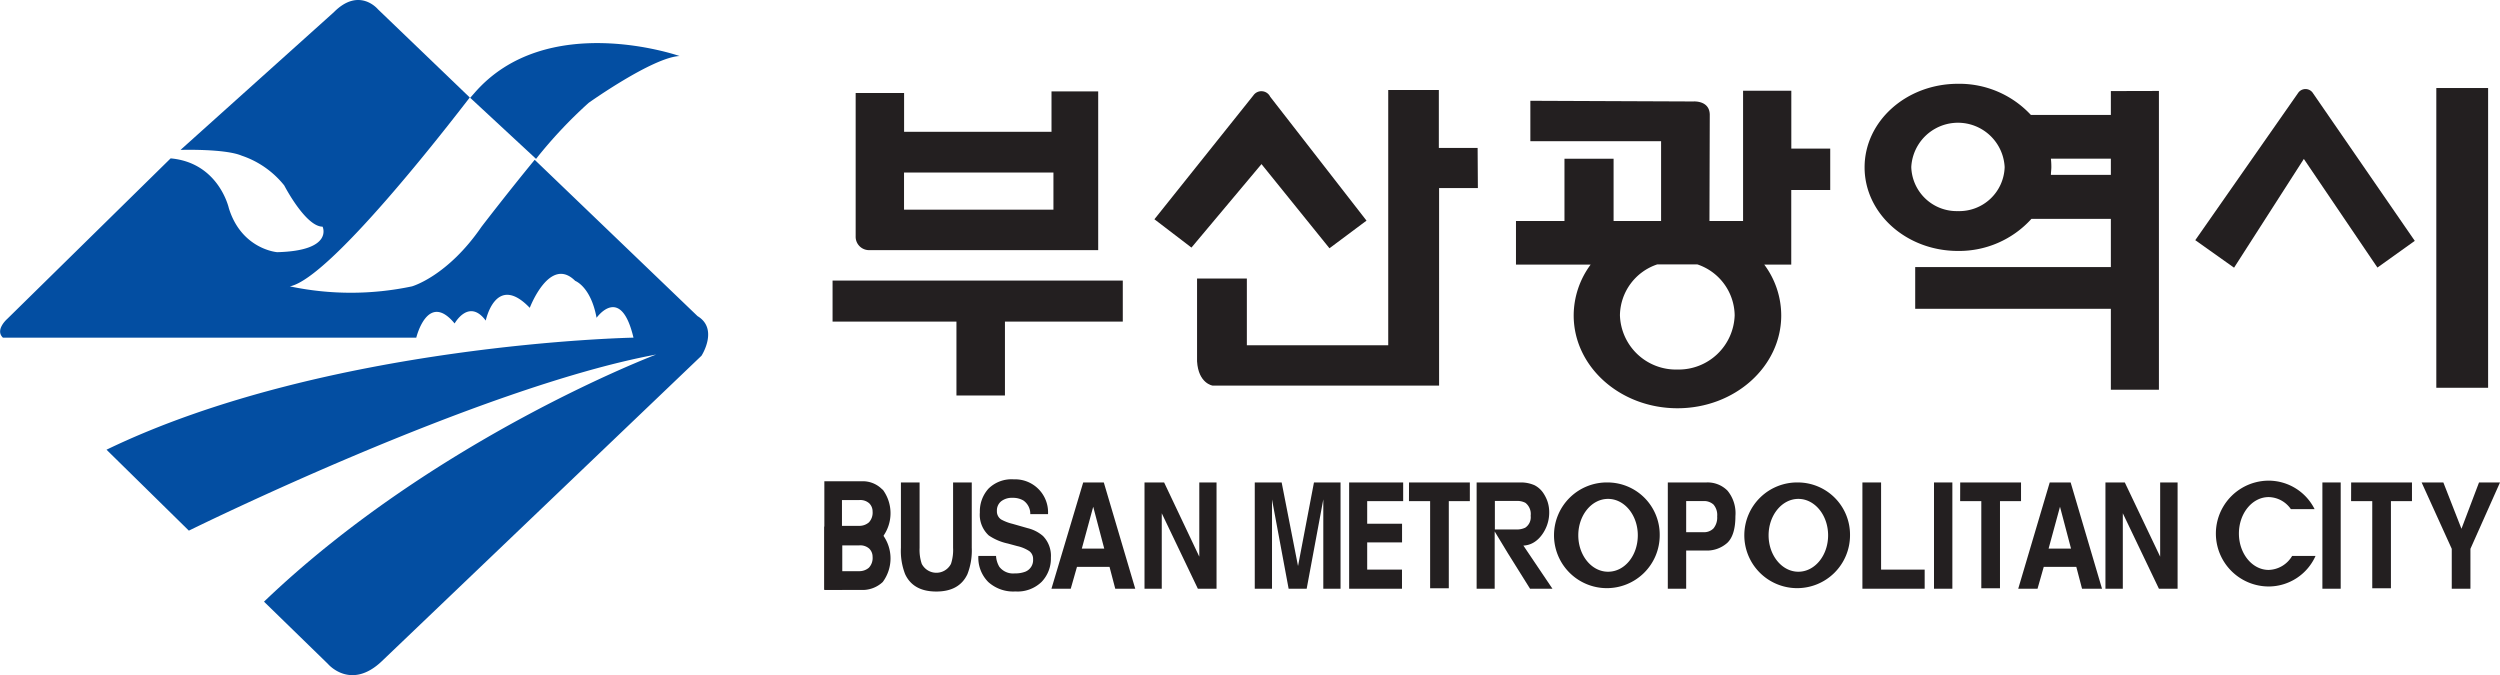 <svg xmlns="http://www.w3.org/2000/svg" viewBox="0 0 401.59 108.48"><defs><style>.cls-1{fill:#231f20;}.cls-2{fill:#034ea2;}</style></defs><g id="Layer_2" data-name="Layer 2"><g id="Layer_1-2" data-name="Layer 1"><path class="cls-1" d="M339.08,14.63v3.83H326.23a15.68,15.68,0,0,0-11.71-5c-8.29,0-15,6-15,13.42s6.72,13.43,15,13.43a15.67,15.67,0,0,0,11.8-5.15h12.76V42.9H307.65v6.71h31.43v13h7.72v-48ZM314.52,33.91a7.3,7.3,0,0,1-7.5-7.07,7.51,7.51,0,0,1,15,0A7.29,7.29,0,0,1,314.52,33.91Zm14.93-5.82c0-.41.07-.83.07-1.25a12.21,12.21,0,0,0-.07-1.35h9.63v2.6Z"/><path class="cls-1" d="M287.75,23.87v-9.3H280V35.5h-5.4l.05-17.09c-.05-2.33-2.65-2.11-2.65-2.11l-26.17-.11v6.49h21V35.5H259.2v-10h-7.89v10h-7.79v7h12a13.76,13.76,0,0,0-2.73,8.17c0,8.23,7.47,14.91,16.67,14.91s16.67-6.68,16.67-14.91a13.69,13.69,0,0,0-2.73-8.17h4.34V30.52H294V23.87ZM269.47,59.36a9,9,0,0,1-9.25-8.72,8.75,8.75,0,0,1,6-8.17h6.43a8.76,8.76,0,0,1,6,8.17A9,9,0,0,1,269.47,59.36Z"/><path class="cls-1" d="M168.91,14.68v6.49H145.23V14.94h-7.78l0,23a2.15,2.15,0,0,0,2.21,2.24h36.75V14.68Zm.31,19h-24V27.71h24Z"/><path class="cls-1" d="M144.72,88V77.5h3V88a7,7,0,0,0,.35,2.58,2.64,2.64,0,0,0,4.69,0,7.09,7.09,0,0,0,.34-2.58V77.5h3V88a10.45,10.45,0,0,1-.7,4.24c-.88,1.86-2.54,2.78-5,2.78s-4.13-.92-5-2.78A10.29,10.29,0,0,1,144.72,88Z"/><path class="cls-1" d="M157.16,89.3H160a3.85,3.85,0,0,0,.53,1.75A2.78,2.78,0,0,0,163,92.11a4.55,4.55,0,0,0,1.71-.28,2,2,0,0,0,1.24-2,1.54,1.54,0,0,0-.62-1.31,5.87,5.87,0,0,0-1.93-.8l-1.51-.41a8.64,8.64,0,0,1-3.06-1.3,4.51,4.51,0,0,1-1.43-3.7,5.44,5.44,0,0,1,1.38-3.81A5.27,5.27,0,0,1,162.86,77a5.3,5.3,0,0,1,5.49,5.59H165.5a2.59,2.59,0,0,0-1.12-2.2,3.28,3.28,0,0,0-1.73-.42,2.78,2.78,0,0,0-1.82.55,1.89,1.89,0,0,0-.69,1.56,1.55,1.55,0,0,0,.67,1.36,7.4,7.4,0,0,0,1.85.71l2.45.7a5.88,5.88,0,0,1,2.43,1.25,4.55,4.55,0,0,1,1.27,3.48,5.4,5.4,0,0,1-1.49,3.89,5.55,5.55,0,0,1-4.2,1.54,6,6,0,0,1-4.37-1.52A5.53,5.53,0,0,1,157.16,89.3Z"/><path class="cls-1" d="M177.31,77.5H174L168.9,94.57H172l1-3.51h5.23l.92,3.51h3.21Zm-3.53,10.62,1.83-6.72,1.77,6.72Z"/><path class="cls-1" d="M183.85,94.57V77.5H187l5.65,11.92V77.5h2.77V94.57h-3l-5.8-12.12V94.57Z"/><path class="cls-1" d="M208.51,90.93l2.56-13.43h4.27V94.57h-2.77V83c0-.33,0-.79,0-1.39s0-1.06,0-1.39L209.9,94.57H207l-2.67-14.33c0,.33,0,.79,0,1.39s0,1.06,0,1.39V94.57h-2.77V77.5h4.32Z"/><path class="cls-1" d="M225.4,77.5v3h-5.78v3.63h5.6v3h-5.6V91.5h5.59v3.07h-8.49V77.5Z"/><path class="cls-1" d="M226.34,77.5h9.77v3h-3.38v14h-3v-14h-3.4Z"/><path class="cls-1" d="M244.71,87.64c2.21-.1,3.3-2.1,3.64-2.88a6,6,0,0,0,.51-2.39,5.54,5.54,0,0,0-.27-1.8,5.91,5.91,0,0,0-.73-1.44,3.79,3.79,0,0,0-1.37-1.19,5.43,5.43,0,0,0-2.29-.44h-7V94.57h2.9v-9.2l2.1,3.47,3.58,5.73h3.6Zm-4.58-2.59V80.47h3.45a2.83,2.83,0,0,1,1.45.3,2.26,2.26,0,0,1,.85,2.08,2,2,0,0,1-.88,1.92,3.17,3.17,0,0,1-1.51.28Z"/><path class="cls-1" d="M275.25,84.88a2.12,2.12,0,0,1-1.63.61h-2.76v-5h2.76a2.25,2.25,0,0,1,1.63.56,2.57,2.57,0,0,1,.59,1.9A2.76,2.76,0,0,1,275.25,84.88Zm2.25-6.06a4.49,4.49,0,0,0-3.4-1.32h-6.19V94.57h2.95V88.43h3a4.91,4.91,0,0,0,3.63-1.25c.85-.83,1.28-2.26,1.28-4.27A5.7,5.7,0,0,0,277.5,78.82Z"/><path class="cls-1" d="M299.17,94.57V77.5h3v14h7v3.07Z"/><path class="cls-1" d="M310.67,77.5V94.57h2.95V77.5Z"/><path class="cls-1" d="M314.88,77.5h9.77v3h-3.38v14h-3v-14h-3.4Z"/><path class="cls-1" d="M332.62,77.5h-3.36L324.2,94.57h3.1l1-3.51h5.23l.92,3.51h3.21Zm-3.54,10.62,1.83-6.72,1.77,6.72Z"/><path class="cls-1" d="M341,94.57V82.45l5.8,12.12h3V77.5H347V89.42L341.32,77.5h-3.11V94.57Z"/><path class="cls-1" d="M376,77.5V94.57h-2.94V77.5Z"/><path class="cls-1" d="M377.68,77.5h9.77v3h-3.38v14h-3v-14h-3.4Z"/><path class="cls-1" d="M395.4,84.94l2.82-7.44h3.37l-4.75,10.66v6.41h-3V88.16L389,77.5h3.49Z"/><path class="cls-1" d="M288.88,77.5a8.49,8.49,0,1,0,8.3,8.49A8.39,8.39,0,0,0,288.88,77.5Zm0,14.34c-2.63,0-4.78-2.62-4.78-5.85s2.15-5.85,4.78-5.85,4.78,2.61,4.78,5.85S291.53,91.84,288.88,91.84Z"/><path class="cls-1" d="M258.31,77.5a8.49,8.49,0,1,0,8.3,8.49A8.39,8.39,0,0,0,258.31,77.5Zm0,14.34c-2.64,0-4.78-2.62-4.78-5.85s2.14-5.85,4.78-5.85,4.78,2.61,4.78,5.85S261,91.84,258.31,91.84Z"/><path class="cls-1" d="M364.43,91.55c-2.64,0-4.78-2.62-4.78-5.85s2.14-5.85,4.78-5.85A4.44,4.44,0,0,1,368,81.79h3.81a8.27,8.27,0,0,0-7.36-4.58,8.49,8.49,0,0,0,0,17,8.27,8.27,0,0,0,7.51-4.91H368.2A4.52,4.52,0,0,1,364.43,91.55Z"/><polygon class="cls-1" points="180.36 45.07 133.74 45.07 133.74 51.66 153.64 51.66 153.64 63.53 161.43 63.53 161.43 51.66 180.36 51.66 180.36 45.07"/><path class="cls-1" d="M237.36,23.76h-6.23v-9.3H223v41H200.29V44.74h-8V58.05c.22,3.56,2.49,3.89,2.49,3.89l36.39,0V30.21h6.23Z"/><rect class="cls-1" x="391.36" y="14.14" width="8.32" height="48.15"/><path class="cls-1" d="M185.44,35.22l15.9-19.9a1.57,1.57,0,0,1,2.7.22l15.47,19.9-5.95,4.44L202.64,26.36,191.39,39.77Z"/><path class="cls-1" d="M352.64,38.58l16.55-23.69a1.43,1.43,0,0,1,2.38.11L387.9,38.69l-6,4.29L370.08,25.53,358.87,43Z"/><path class="cls-2" d="M112.05,50.78,85.89,25.67c-4.31,5.24-8.53,10.74-8.53,10.74C71.89,44.39,66.18,46,66.18,46a47.43,47.43,0,0,1-19.62,0C53,44.74,72,20.15,75.46,15.66L60.71,1.49s-3-3.64-7.07.46L29,24.08s7.08-.22,9.81.92a14.78,14.78,0,0,1,6.85,4.79s3.42,6.62,6.16,6.62c0,0,1.83,3.87-7.3,4.1,0,0-5.71-.45-7.76-7.07,0,0-1.6-7.3-9.35-8L1.15,51.24s-2,1.75-.68,3h66.4s1.82-7.53,6.16-2.28c0,0,2.28-4.11,5-.46,0,0,1.6-7.75,7.07-2.05,0,0,3.2-8.44,7.3-4.33,0,0,2.51.91,3.43,5.93,0,0,3.88-5.48,5.93,3.19,0,0-49.29.92-84.65,18l13.23,13s46.55-23,75.07-28.29c0,0-35.6,13.46-63,39.7l10.27,10s3.65,4.34,8.67-.45l51.34-49.06S115.47,52.83,112.05,50.78Z"/><path class="cls-2" d="M76.16,15C87.79,1.5,109.16,9,109.16,9c-4.34.22-14.6,7.52-14.6,7.52a73.46,73.46,0,0,0-8.45,9L75.53,15.71Z"/><path class="cls-1" d="M141.75,78.65a4.34,4.34,0,0,0-3.33-1.34h-6v17.4h2.88V87.5h2.95a4.73,4.73,0,0,0,3.55-1.27,6.37,6.37,0,0,0,0-7.58Zm-2.17,5.26a2.33,2.33,0,0,1-1.62.56h-2.71V80.33H138a2.16,2.16,0,0,1,1.62.51,1.82,1.82,0,0,1,.55,1.32A2.29,2.29,0,0,1,139.58,83.91Z"/><path class="cls-1" d="M141.75,85.93a4.34,4.34,0,0,0-3.33-1.34h-6V94.76h2.88v0h2.95a4.73,4.73,0,0,0,3.55-1.27,6.37,6.37,0,0,0,0-7.58Zm-2.17,5.26a2.33,2.33,0,0,1-1.62.56h-2.71V87.61H138a2.16,2.16,0,0,1,1.62.51,1.82,1.82,0,0,1,.55,1.32A2.29,2.29,0,0,1,139.58,91.19Z"/></g></g></svg>